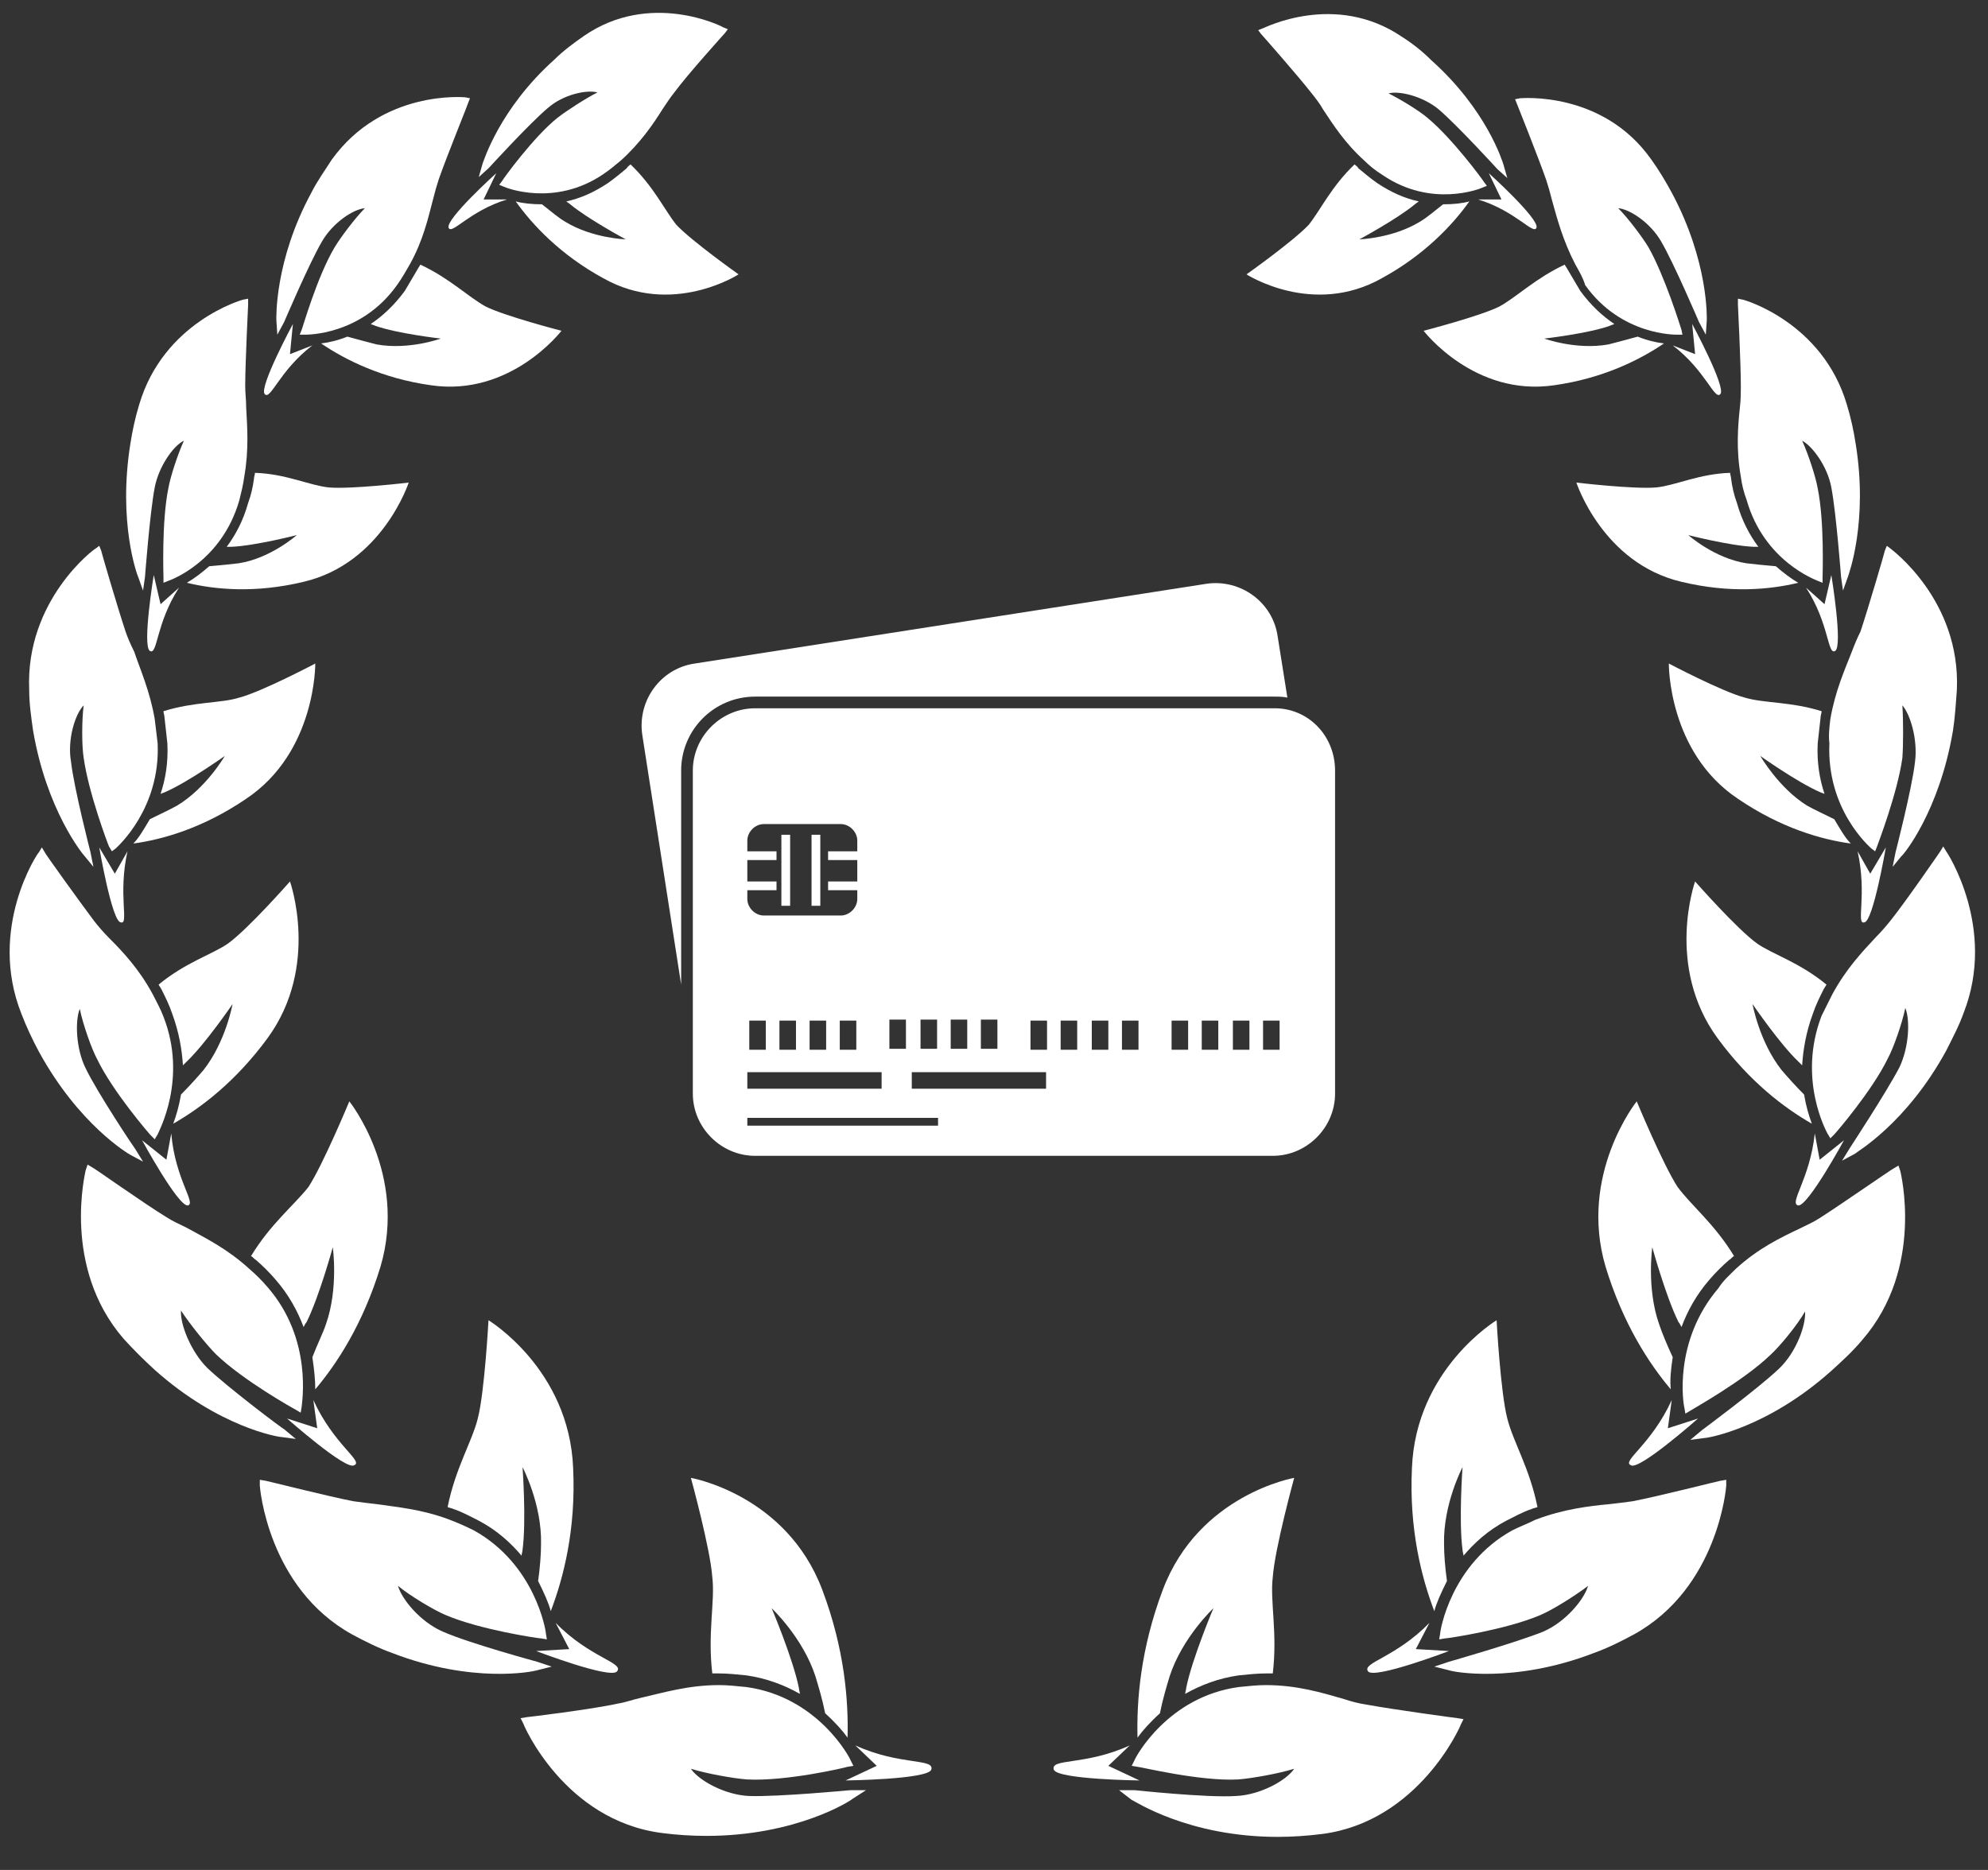 <?xml version="1.0" encoding="utf-8"?>
<!-- Generator: Adobe Illustrator 19.1.0, SVG Export Plug-In . SVG Version: 6.00 Build 0)  -->
<svg version="1.2" baseProfile="tiny" id="Layer_1" xmlns="http://www.w3.org/2000/svg" xmlns:xlink="http://www.w3.org/1999/xlink"
	 x="0px" y="0px" viewBox="0 0 204.3 192.2" xml:space="preserve">
<rect x="0" y="0" width="204.3" height="192.2" fill="#333333" stroke="none"/>
<g>
	<g>
		<g>
			<path fill="#FFFFFF" d="M73.2,172c0.2,0,0.4,0,0.6,0c1,0,1.9,0.1,2.9,0.2c2.1,0.3,3.9,1,5.5,1.9c0-0.2-0.1-0.4-0.1-0.6
				c-0.6-3-2.8-8.2-2.8-8.2s3.2,3,4.5,7c0.3,1,0.7,2.3,1,3.8c1,0.9,1.8,1.8,2.3,2.5c0.1-3.8-0.3-9.1-2.6-15.2
				c-3.7-9.8-13.5-11.5-13.5-11.5s2,7.3,2.2,10.2C73.5,164.6,72.7,167.8,73.2,172z"/>
			<path fill="#FFFFFF" d="M73.9,173.2c0.9,0,1.8,0.1,2.8,0.2c7.3,1,10.6,7.2,10.7,7.5l0.3,0.6l-0.6,0.1c-0.3,0.1-6.3,1.5-10.3,1.3
				c-1.4-0.1-4.2-0.6-5.8-1.1c0.8,1.2,3.5,2.7,6,2.8c3,0.1,10.4-0.6,10.4-0.6l1.6,0l-1.4,0.9c-0.2,0.2-5.8,3.8-15,3.8
				c-1.5,0-3.1-0.1-4.6-0.3c-10-1.3-14.2-11.1-14.2-11.2l-0.3-0.6l0.6-0.1c0.1,0,6.7-0.8,9.4-1.4c0.7-0.1,1.5-0.4,2.4-0.6
				C68.1,174,70.7,173.2,73.9,173.2z"/>
			<path fill="#FFFFFF" d="M87.9,179.4l2.2,2.1l-3.2,1.5c0,0,8.4-0.1,8.8-1.1C96.1,180.7,92.5,181.5,87.9,179.4z"/>
		</g>
		<g>
			<path fill="#FFFFFF" d="M46,154.9c0.2,0.1,0.4,0.1,0.6,0.2c0.9,0.3,1.8,0.8,2.6,1.2c1.9,1,3.3,2.3,4.4,3.6c0-0.2,0.1-0.4,0.1-0.6
				c0.4-3,0-8.5,0-8.5s2,3.8,1.9,7.9c0,1-0.1,2.4-0.3,3.8c0.6,1.2,1.1,2.3,1.3,3.1c1.3-3.4,2.6-8.4,2.3-14.7
				c-0.4-10.2-8.7-15.2-8.7-15.2s-0.4,7.4-1.1,10.1C48.5,148.2,46.8,150.9,46,154.9z"/>
			<path fill="#FFFFFF" d="M46.2,156.2c0.8,0.3,1.7,0.7,2.5,1.1c6.3,3.5,7.4,10.3,7.4,10.6l0.1,0.6l-0.6-0.1c-0.3,0-6.3-0.9-9.8-2.4
				c-1.2-0.5-3.7-2-4.9-3c0.4,1.4,2.3,3.7,4.6,4.7c2.7,1.2,9.7,3.1,9.7,3.1l1.5,0.5l-1.6,0.4c-0.3,0.1-6.5,1.4-14.8-1.8
				c-1.4-0.5-2.8-1.2-4.1-1.9c-8.7-4.8-9.5-15.2-9.5-15.3l0-0.6l0.6,0.1c0.1,0,6.4,1.6,9,2.1c0.7,0.1,1.5,0.2,2.4,0.3
				C40.7,154.9,43.3,155.1,46.2,156.2z"/>
			<path fill="#FFFFFF" d="M57.1,166.8l1.4,2.7l-3.4,0.2c0,0,7.6,2.9,8.3,2.1C64.2,170.9,60.6,170.4,57.1,166.8z"/>
		</g>
		<g>
			<path fill="#FFFFFF" d="M25.8,129.1c0.2,0.1,0.3,0.3,0.5,0.4c0.7,0.6,1.4,1.3,2,2c1.4,1.6,2.3,3.3,2.9,4.9
				c0.1-0.2,0.2-0.4,0.3-0.5c1.3-2.6,2.7-7.7,2.7-7.7s0.6,4.2-0.7,7.9c-0.3,0.9-0.9,2.1-1.4,3.4c0.2,1.3,0.3,2.4,0.3,3.3
				c2.2-2.6,4.9-6.7,6.7-12.6c2.8-9.5-3.2-17-3.2-17s-2.7,6.5-4.2,8.8C30.2,123.9,27.8,125.8,25.8,129.1z"/>
			<path fill="#FFFFFF" d="M25.6,130.4c0.7,0.6,1.3,1.2,1.9,1.9c4.7,5.4,3.5,12,3.5,12.3l-0.1,0.6l-0.5-0.3c-0.2-0.1-5.4-3-8.2-5.7
				c-0.9-0.9-2.7-3.1-3.6-4.5c-0.1,1.4,1,4.2,2.7,5.9c2.1,2,7.8,6.3,7.9,6.3l1.2,1l-1.5-0.2c-0.3,0-6.4-1-13-6.9
				c-1.1-1-2.2-2.1-3.2-3.2c-6.4-7.4-3.9-17.2-3.9-17.3l0.2-0.6l0.5,0.3c0.1,0,5.3,3.7,7.6,5.1c0.6,0.4,1.3,0.7,2.1,1.1
				C21,127.2,23.3,128.3,25.6,130.4z"/>
			<path fill="#FFFFFF" d="M32.2,143.9l0.4,2.9l-3.1-1c0,0,6.1,5.4,6.9,4.8C37.4,150.2,34.3,148.5,32.2,143.9z"/>
		</g>
		<g>
			<path fill="#FFFFFF" d="M16.3,101.2c0.1,0.2,0.2,0.3,0.3,0.5c0.4,0.8,0.8,1.6,1.1,2.5c0.7,1.9,1,3.7,1.1,5.3
				c0.1-0.1,0.3-0.3,0.4-0.4c1.9-1.8,4.7-5.9,4.7-5.9s-0.7,3.9-3,6.8c-0.6,0.7-1.4,1.6-2.3,2.5c-0.2,1.2-0.5,2.2-0.8,3
				c2.8-1.6,6.4-4.3,9.7-8.8c5.4-7.4,2.3-16.1,2.3-16.1s-4.3,4.9-6.4,6.4C21.8,98.1,19.1,98.9,16.3,101.2z"/>
			<path fill="#FFFFFF" d="M15.7,102.2c0.4,0.8,0.8,1.5,1.1,2.3c2.5,6.4-0.5,11.8-0.6,12.1l-0.3,0.5l-0.4-0.4
				c-0.2-0.2-3.9-4.5-5.5-7.8c-0.6-1.1-1.5-3.7-1.8-5.2c-0.5,1.2-0.4,4.1,0.6,6.1c1.2,2.5,5,8.2,5.1,8.3l0.8,1.3l-1.3-0.7
				c-0.2-0.1-5.3-3.1-9.4-10.6c-0.7-1.3-1.3-2.6-1.8-3.9C-1.3,95.4,3.9,87.6,4,87.6l0.3-0.5l0.3,0.5c0,0.1,3.6,5.1,5.1,7.1
				c0.4,0.5,0.9,1.1,1.5,1.7C12.6,97.8,14.3,99.6,15.7,102.2z"/>
			<path fill="#FFFFFF" d="M17.6,116.5l-0.5,2.7l-2.5-2c0,0,3.7,6.8,4.7,6.7C20.2,123.7,18,121.2,17.6,116.5z"/>
		</g>
		<g>
			<path fill="#FFFFFF" d="M16.8,73.1c0,0.2,0.1,0.4,0.1,0.6c0.1,0.9,0.2,1.8,0.3,2.7c0.1,2-0.2,3.7-0.7,5.2
				c0.2-0.1,0.3-0.1,0.5-0.2c2.3-1,6.1-3.7,6.1-3.7s-1.9,3.3-4.9,5.1c-0.7,0.4-1.8,0.9-2.8,1.4c-0.6,1-1.1,1.9-1.7,2.5
				c3-0.4,7.2-1.6,11.6-4.6c7.2-4.8,7.1-13.9,7.1-13.9s-5.5,2.9-7.8,3.5C22.7,72.3,20,72.1,16.8,73.1z"/>
			<path fill="#FFFFFF" d="M15.9,73.9c0.1,0.8,0.2,1.7,0.3,2.5c0.3,6.7-4.1,10.6-4.3,10.8l-0.4,0.3L11.2,87
				c-0.1-0.2-2.1-5.5-2.6-9.1c-0.2-1.2-0.2-3.9,0-5.4c-0.9,0.9-1.7,3.6-1.3,5.8c0.3,2.7,2,9.3,2,9.3l0.3,1.5l-0.9-1.1
				c-0.2-0.2-3.9-4.7-5.3-12.9c-0.2-1.4-0.4-2.8-0.4-4.2c-0.4-9.2,6.7-14.5,6.8-14.5l0.4-0.3l0.2,0.5c0,0.1,1.7,5.9,2.5,8.3
				c0.2,0.6,0.5,1.3,0.9,2.1C14.4,68.8,15.4,71,15.9,73.9z"/>
			<path fill="#FFFFFF" d="M13.1,87.5l-1.3,2.3l-1.6-2.7c0,0,1.3,7.6,2.2,7.7C13.3,95.1,12.1,92,13.1,87.5z"/>
		</g>
		<g>
			<path fill="#FFFFFF" d="M26.2,48.6c0,0.2-0.1,0.4-0.1,0.6c-0.1,0.8-0.3,1.7-0.6,2.5c-0.5,1.8-1.3,3.3-2.2,4.5c0.2,0,0.3,0,0.5,0
				c2.4-0.1,6.7-1.2,6.7-1.2s-2.7,2.4-6,2.9c-0.8,0.1-1.9,0.2-3,0.3c-0.8,0.7-1.6,1.3-2.3,1.7c2.9,0.7,7,1.1,12-0.1
				c8.1-1.9,10.8-10.2,10.8-10.2s-5.9,0.7-8.2,0.5C31.8,49.9,29.4,48.7,26.2,48.6z"/>
			<path fill="#FFFFFF" d="M25.1,49c-0.1,0.8-0.3,1.6-0.5,2.4c-1.8,6.3-7,8.2-7.3,8.3l-0.5,0.2l0-0.5c0-0.2-0.2-5.8,0.5-9.2
				c0.2-1.2,1-3.6,1.6-4.9c-1.1,0.5-2.6,2.7-3,4.8c-0.5,2.6-1,9.2-1,9.2l-0.2,1.4l-0.5-1.4c-0.1-0.2-2.1-5.6-0.8-13.7
				c0.2-1.3,0.5-2.7,0.9-4c2.5-8.5,10.6-10.8,10.7-10.8l0.5-0.1l0,0.6c0,0.1-0.3,6-0.3,8.4c0,0.7,0.1,1.4,0.1,2.2
				C25.4,43.8,25.6,46.2,25.1,49z"/>
			<path fill="#FFFFFF" d="M18.4,60.4l-1.9,1.7l-0.7-3c0,0-1.2,7.3-0.4,7.8C16.2,67.4,16,64.1,18.4,60.4z"/>
		</g>
		<g>
			<path fill="#FFFFFF" d="M43.2,27.2c-0.1,0.2-0.2,0.3-0.3,0.5c-0.4,0.7-0.9,1.5-1.3,2.2c-1.1,1.5-2.3,2.6-3.5,3.4
				c0.2,0.1,0.3,0.1,0.5,0.2c2.3,0.8,6.7,1.3,6.7,1.3s-3.3,1.2-6.6,0.6c-0.8-0.2-1.9-0.5-3-0.8c-1,0.4-1.9,0.6-2.7,0.7
				c2.5,1.7,6.3,3.6,11.3,4.3c8.2,1.2,13.4-5.6,13.4-5.6s-5.8-1.5-7.8-2.5C48.1,30.5,46.2,28.6,43.2,27.2z"/>
			<path fill="#FFFFFF" d="M42.1,27.2c-0.4,0.7-0.8,1.4-1.3,2.1c-3.7,5.2-9.3,5.1-9.5,5.1l-0.5,0l0.2-0.5c0.1-0.2,1.6-5.5,3.4-8.5
				c0.6-1,2.1-3,3.1-4c-1.2,0.1-3.3,1.5-4.4,3.4c-1.3,2.2-3.9,8.3-3.9,8.3l-0.7,1.3l-0.1-1.5c0-0.2-0.2-6.1,3.6-13.1
				c0.6-1.2,1.4-2.3,2.1-3.4C39.3,9.2,47.7,10,47.8,10l0.5,0.1l-0.2,0.5c0,0.1-2.2,5.5-3,7.8c-0.2,0.6-0.4,1.3-0.6,2.1
				C44,22.4,43.5,24.7,42.1,27.2z"/>
			<path fill="#FFFFFF" d="M32.1,35.5l-2.3,0.9l0.3-3.1c0,0-3.5,6.5-2.9,7.2C27.8,41.2,28.7,38.1,32.1,35.5z"/>
		</g>
		<g>
			<path fill="#FFFFFF" d="M64.8,16.9c-0.1,0.1-0.3,0.2-0.4,0.4c-0.6,0.5-1.2,1-1.9,1.5c-1.5,1-2.9,1.6-4.3,1.9
				c0.1,0.1,0.3,0.2,0.4,0.3c1.8,1.5,5.7,3.6,5.7,3.6s-3.4-0.1-6.2-1.8c-0.7-0.4-1.5-1.1-2.4-1.8c-1,0-2-0.1-2.7-0.3
				c1.7,2.4,4.6,5.5,9,7.9c7.1,4,13.9-0.4,13.9-0.4s-4.8-3.4-6.4-5.1C68.3,21.6,67.2,19.2,64.8,16.9z"/>
			<path fill="#FFFFFF" d="M63.8,16.5c-0.6,0.5-1.2,1-1.8,1.4c-5,3.4-10,1.4-10.2,1.3L51.3,19l0.3-0.4c0.1-0.2,3.2-4.5,5.7-6.5
				c0.9-0.7,2.9-2,4.1-2.6c-1.1-0.3-3.5,0.2-5.1,1.6c-1.9,1.6-6.1,6.2-6.1,6.2l-1,0.9l0.4-1.4c0.1-0.2,1.7-5.6,7.4-10.7
				c0.9-0.9,2-1.7,3-2.4c6.8-4.7,14.2-1,14.3-0.9l0.5,0.2l-0.3,0.4c0,0-3.8,4.2-5.2,6.1c-0.4,0.5-0.8,1.1-1.2,1.7
				C67.1,12.8,65.8,14.7,63.8,16.5z"/>
			<path fill="#FFFFFF" d="M52.1,20.5l-2.4,0l1.3-2.7c0,0-5.2,4.7-4.9,5.6C46.4,24.2,48.2,21.7,52.1,20.5z"/>
		</g>
		<g>
			<path fill="#FFFFFF" d="M130.8,172c-0.2,0-0.4,0-0.6,0c-1,0-1.9,0.1-2.9,0.2c-2.1,0.3-3.9,1-5.5,1.9c0-0.2,0.1-0.4,0.1-0.6
				c0.6-3,2.8-8.2,2.8-8.2s-3.2,3-4.5,7c-0.3,1-0.7,2.3-1,3.8c-1,0.9-1.8,1.8-2.3,2.5c-0.1-3.8,0.3-9.1,2.6-15.2
				c3.7-9.8,13.5-11.5,13.5-11.5s-2,7.3-2.2,10.2C130.5,164.6,131.3,167.8,130.8,172z"/>
			<path fill="#FFFFFF" d="M130.1,173.2c3.2,0,5.8,0.8,7.9,1.4c0.9,0.3,1.7,0.5,2.4,0.6c2.7,0.5,9.3,1.4,9.4,1.4l0.6,0.1l-0.3,0.6
				c0,0.1-4.3,9.9-14.2,11.2c-1.6,0.2-3.1,0.3-4.6,0.3c-9.2,0-14.7-3.7-15-3.8L115,184l1.6,0c0,0,7.5,0.8,10.4,0.6
				c2.5-0.1,5.2-1.6,6-2.8c-1.6,0.5-4.4,1-5.8,1.1c-3.9,0.2-10-1.3-10.3-1.3l-0.6-0.1l0.3-0.6c0.1-0.3,3.4-6.5,10.7-7.5
				C128.3,173.3,129.2,173.2,130.1,173.2z"/>
			<path fill="#FFFFFF" d="M116.1,179.4l-2.2,2.1l3.2,1.5c0,0-8.4-0.1-8.8-1.1C107.9,180.7,111.5,181.5,116.1,179.4z"/>
		</g>
		<g>
			<path fill="#FFFFFF" d="M158,154.9c-0.2,0.1-0.4,0.1-0.6,0.2c-0.9,0.3-1.8,0.8-2.6,1.2c-1.9,1-3.3,2.3-4.4,3.6
				c0-0.2-0.1-0.4-0.1-0.6c-0.4-3,0-8.5,0-8.5s-2,3.8-1.9,7.9c0,1,0.1,2.4,0.3,3.8c-0.6,1.2-1.1,2.3-1.3,3.1
				c-1.3-3.4-2.6-8.4-2.3-14.7c0.4-10.2,8.7-15.2,8.7-15.2s0.4,7.4,1.1,10.1C155.5,148.2,157.2,150.9,158,154.9z"/>
			<path fill="#FFFFFF" d="M157.8,156.2c2.9-1.1,5.5-1.4,7.6-1.6c0.9-0.1,1.7-0.2,2.4-0.3c2.6-0.5,8.9-2.1,9-2.1l0.6-0.1l0,0.6
				c0,0.1-0.8,10.5-9.5,15.3c-1.3,0.7-2.7,1.4-4.1,1.9c-8.3,3.2-14.6,1.9-14.8,1.8l-1.6-0.4l1.5-0.5c0,0,7-2,9.7-3.1
				c2.3-1,4.2-3.3,4.6-4.7c-1.3,1-3.7,2.5-4.9,3c-3.5,1.5-9.5,2.4-9.8,2.4l-0.6,0.1l0.1-0.6c0-0.3,1.1-7.1,7.4-10.6
				C156.2,156.9,157,156.6,157.8,156.2z"/>
			<path fill="#FFFFFF" d="M146.9,166.8l-1.4,2.7l3.4,0.2c0,0-7.6,2.9-8.3,2.1C139.9,170.9,143.4,170.4,146.9,166.8z"/>
		</g>
		<g>
			<path fill="#FFFFFF" d="M178.2,129.1c-0.2,0.1-0.3,0.3-0.5,0.4c-0.7,0.6-1.4,1.3-2,2c-1.4,1.6-2.3,3.3-2.9,4.9
				c-0.1-0.2-0.2-0.4-0.3-0.5c-1.3-2.6-2.7-7.7-2.7-7.7s-0.6,4.2,0.7,7.9c0.3,0.9,0.8,2.1,1.4,3.4c-0.2,1.3-0.3,2.4-0.2,3.3
				c-2.2-2.6-4.9-6.7-6.7-12.6c-2.8-9.5,3.2-17,3.2-17s2.7,6.5,4.2,8.8C173.8,123.9,176.2,125.8,178.2,129.1z"/>
			<path fill="#FFFFFF" d="M178.4,130.4c2.3-2.1,4.6-3.2,6.5-4.1c0.8-0.4,1.5-0.7,2.1-1.1c2.2-1.4,7.5-5.1,7.6-5.1l0.5-0.3l0.2,0.6
				c0,0.1,2.5,9.9-3.9,17.3c-1,1.2-2.1,2.2-3.2,3.2c-6.6,5.9-12.7,6.9-13,6.9l-1.5,0.2l1.2-1c0,0,5.8-4.3,7.9-6.3
				c1.8-1.7,2.8-4.5,2.7-5.9c-0.8,1.4-2.6,3.6-3.6,4.5c-2.7,2.6-7.9,5.5-8.2,5.7l-0.5,0.3l-0.1-0.6c-0.1-0.3-1.2-6.8,3.5-12.3
				C177.1,131.6,177.8,131,178.4,130.4z"/>
			<path fill="#FFFFFF" d="M171.8,143.9l-0.4,2.9l3.1-1c0,0-6.1,5.4-6.9,4.8C166.6,150.2,169.7,148.5,171.8,143.9z"/>
		</g>
		<g>
			<path fill="#FFFFFF" d="M187.7,101.2c-0.1,0.2-0.2,0.3-0.3,0.5c-0.4,0.8-0.8,1.6-1.1,2.5c-0.7,1.9-1,3.7-1.1,5.3
				c-0.1-0.1-0.3-0.3-0.4-0.4c-1.9-1.8-4.7-5.9-4.7-5.9s0.7,3.9,3,6.8c0.6,0.7,1.4,1.6,2.3,2.5c0.2,1.2,0.5,2.2,0.8,3
				c-2.8-1.6-6.4-4.3-9.7-8.8c-5.4-7.4-2.3-16.1-2.3-16.1s4.3,4.9,6.4,6.4C182.2,98.1,184.9,98.9,187.7,101.2z"/>
			<path fill="#FFFFFF" d="M188.3,102.2c1.4-2.6,3.1-4.4,4.5-5.9c0.6-0.6,1.1-1.2,1.5-1.7c1.6-2,5.1-7.1,5.1-7.1l0.3-0.5l0.3,0.5
				c0.1,0.1,5.2,7.9,1.8,16.6c-0.5,1.4-1.2,2.7-1.8,3.9c-4.1,7.5-9.2,10.4-9.4,10.6l-1.3,0.7l0.8-1.3c0,0,3.8-5.8,5.1-8.3
				c1-2.1,1.1-4.9,0.6-6.1c-0.3,1.5-1.2,4.1-1.8,5.2c-1.6,3.3-5.3,7.6-5.5,7.8l-0.4,0.4l-0.3-0.5c-0.1-0.2-3.1-5.6-0.6-12.1
				C187.5,103.8,187.9,103,188.3,102.2z"/>
			<path fill="#FFFFFF" d="M186.5,116.5l0.5,2.7l2.5-2c0,0-3.7,6.8-4.7,6.7C183.8,123.7,186,121.2,186.5,116.5z"/>
		</g>
		<g>
			<path fill="#FFFFFF" d="M187.2,73.1c0,0.2-0.1,0.4-0.1,0.6c-0.1,0.9-0.2,1.8-0.3,2.7c-0.1,2,0.2,3.7,0.7,5.2
				c-0.2-0.1-0.3-0.1-0.5-0.2c-2.3-1-6.1-3.7-6.1-3.7s1.9,3.3,4.8,5.1c0.7,0.4,1.8,0.9,2.8,1.4c0.6,1,1.1,1.9,1.7,2.5
				c-3-0.4-7.2-1.6-11.6-4.6c-7.2-4.8-7.1-13.9-7.1-13.9s5.5,2.9,7.8,3.5C181.3,72.3,184,72.1,187.2,73.1z"/>
			<path fill="#FFFFFF" d="M188.1,73.9c0.5-2.9,1.5-5.1,2.2-6.9c0.3-0.8,0.6-1.5,0.9-2.1c0.8-2.4,2.5-8.2,2.5-8.3l0.2-0.5l0.4,0.3
				c0.1,0.1,7.2,5.3,6.8,14.5c-0.1,1.4-0.2,2.9-0.4,4.2c-1.4,8.3-5.1,12.8-5.3,12.9l-0.9,1.1l0.3-1.5c0,0,1.7-6.6,2-9.3
				c0.3-2.3-0.5-4.9-1.3-5.8c0.1,1.5,0.1,4.1,0,5.4c-0.5,3.6-2.5,8.8-2.6,9.1l-0.2,0.5l-0.4-0.3c-0.2-0.2-4.6-4-4.3-10.8
				C187.9,75.6,188,74.7,188.1,73.9z"/>
			<path fill="#FFFFFF" d="M190.9,87.5l1.3,2.3l1.6-2.7c0,0-1.3,7.6-2.2,7.7C190.7,95.1,191.9,92,190.9,87.5z"/>
		</g>
		<g>
			<path fill="#FFFFFF" d="M177.8,48.6c0,0.2,0.1,0.4,0.1,0.6c0.1,0.8,0.3,1.7,0.6,2.5c0.5,1.8,1.3,3.3,2.2,4.5c-0.2,0-0.3,0-0.5,0
				c-2.4-0.1-6.7-1.2-6.7-1.2s2.7,2.4,6,2.9c0.8,0.1,1.9,0.2,3,0.3c0.8,0.7,1.6,1.3,2.3,1.7c-2.9,0.7-7,1.1-12-0.1
				c-8.1-1.9-10.8-10.2-10.8-10.2s5.9,0.7,8.2,0.5C172.2,49.9,174.6,48.7,177.8,48.6z"/>
			<path fill="#FFFFFF" d="M178.9,49c-0.5-2.8-0.3-5.2-0.1-7.1c0.1-0.8,0.1-1.6,0.1-2.2c0-2.4-0.3-8.4-0.3-8.4l0-0.6l0.5,0.1
				c0.1,0,8.2,2.3,10.7,10.8c0.4,1.3,0.7,2.7,0.9,4c1.3,8-0.7,13.4-0.8,13.7l-0.5,1.4l-0.2-1.4c0,0-0.5-6.6-1-9.2
				c-0.4-2.2-2-4.3-3-4.8c0.6,1.3,1.4,3.7,1.6,4.9c0.7,3.4,0.5,8.9,0.5,9.2l0,0.5l-0.5-0.2c-0.2-0.1-5.5-2-7.3-8.3
				C179.2,50.6,179,49.8,178.9,49z"/>
			<path fill="#FFFFFF" d="M185.6,60.4l1.9,1.7l0.7-3c0,0,1.2,7.3,0.4,7.8C187.8,67.4,188,64.1,185.6,60.4z"/>
		</g>
		<g>
			<path fill="#FFFFFF" d="M160.8,27.2c0.1,0.2,0.2,0.3,0.3,0.5c0.4,0.7,0.9,1.5,1.3,2.2c1.1,1.5,2.3,2.6,3.5,3.4
				c-0.2,0.1-0.3,0.1-0.5,0.2c-2.3,0.8-6.7,1.3-6.7,1.3s3.3,1.2,6.6,0.6c0.8-0.2,1.9-0.5,3-0.8c1,0.4,1.9,0.6,2.7,0.7
				c-2.5,1.7-6.3,3.6-11.3,4.3c-8.2,1.2-13.4-5.6-13.4-5.6s5.8-1.5,7.8-2.5C155.9,30.5,157.8,28.6,160.8,27.2z"/>
			<path fill="#FFFFFF" d="M161.9,27.2c-1.3-2.5-1.9-4.8-2.4-6.6c-0.2-0.8-0.4-1.5-0.6-2.1c-0.8-2.3-3-7.8-3-7.8l-0.2-0.5l0.5-0.1
				c0.1,0,8.5-0.8,13.5,6.3c0.8,1.1,1.5,2.3,2.1,3.4c3.8,7.1,3.6,12.9,3.6,13.1l-0.1,1.5l-0.7-1.3c0,0-2.6-6.1-3.9-8.3
				c-1.1-1.9-3.2-3.3-4.4-3.4c1,1,2.5,3,3.1,4c1.7,3,3.3,8.2,3.4,8.5l0.1,0.5l-0.5,0c-0.2,0-5.8,0.1-9.5-5.1
				C162.7,28.6,162.3,27.9,161.9,27.2z"/>
			<path fill="#FFFFFF" d="M171.9,35.5l2.3,0.9l-0.3-3.1c0,0,3.5,6.5,2.9,7.2C176.2,41.2,175.3,38.1,171.9,35.5z"/>
		</g>
		<g>
			<path fill="#FFFFFF" d="M139.2,16.9c0.1,0.1,0.3,0.2,0.4,0.4c0.6,0.5,1.2,1,1.9,1.5c1.5,1,2.9,1.6,4.3,1.9
				c-0.1,0.1-0.3,0.2-0.4,0.3c-1.8,1.5-5.7,3.6-5.7,3.6s3.4-0.1,6.2-1.8c0.7-0.4,1.5-1.1,2.4-1.8c1.1,0,2-0.1,2.7-0.3
				c-1.7,2.4-4.6,5.5-9,7.9c-7.1,4-13.9-0.4-13.9-0.4s4.8-3.4,6.4-5.1C135.7,21.6,136.8,19.2,139.2,16.9z"/>
			<path fill="#FFFFFF" d="M140.2,16.5c-2-1.8-3.2-3.7-4.2-5.2c-0.4-0.7-0.8-1.2-1.2-1.7c-1.4-1.8-5.1-6-5.2-6.1l-0.3-0.4l0.5-0.2
				c0.1,0,7.4-3.8,14.3,0.9c1.1,0.7,2.1,1.5,3,2.4c5.7,5.1,7.3,10.4,7.4,10.7l0.4,1.4l-1-0.9c0,0-4.2-4.6-6.1-6.2
				c-1.6-1.3-4-1.9-5.1-1.6c1.2,0.6,3.2,1.8,4.1,2.6c2.5,2.1,5.6,6.3,5.7,6.5l0.3,0.4l-0.5,0.2c-0.2,0.1-5.2,2.1-10.2-1.3
				C141.3,17.5,140.7,17,140.2,16.5z"/>
			<path fill="#FFFFFF" d="M151.9,20.5l2.4,0l-1.3-2.7c0,0,5.2,4.7,4.9,5.6C157.6,24.2,155.8,21.7,151.9,20.5z"/>
		</g>
	</g>
</g>
<path fill="#FFFFFF" d="M70,101.2l-4-25.7c-0.5-3.5,1.9-6.8,5.4-7.3L124,60c3.5-0.5,6.8,1.9,7.3,5.4l1,6.3c-0.5-0.1-0.9-0.1-1.4-0.1
	H77.6c-4.2,0-7.6,3.4-7.6,7.6V101.2z M137.2,79.2v33.2c0,3.5-2.9,6.4-6.4,6.4H77.6c-3.5,0-6.4-2.9-6.4-6.4V79.2
	c0-3.5,2.9-6.4,6.4-6.4h53.2C134.4,72.7,137.2,75.6,137.2,79.2z M100.8,107.8h1.7v-3h-1.7V107.8z M97.7,107.8h1.7v-3h-1.7
	L97.7,107.8z M94.6,107.8h1.7v-3h-1.7L94.6,107.8z M91.4,107.8h1.7v-3h-1.7V107.8z M76.8,92.4c0,0.9,0.8,1.7,1.7,1.7h7.9
	c0.9,0,1.7-0.8,1.7-1.7v-0.9h-3v-0.9h3v-2.2h-3v-0.9h3v-1.1c0-0.9-0.8-1.7-1.7-1.7h-7.9c-0.9,0-1.7,0.8-1.7,1.7v1.1h3v0.9h-3v2.2h3
	v0.9h-3V92.4z M86.3,104.9v3H88v-3H86.3z M83.2,104.9v3h1.7v-3H83.2z M80.1,104.9v3h1.7v-3H80.1z M77,104.9v3h1.7v-3H77z
	 M76.8,111.9h13.8v-1.7H76.8V111.9z M96.3,114.9H76.8v0.8h19.6V114.9z M107.5,110.2H93.7v1.7h13.8L107.5,110.2z M107.6,104.9h-1.7v3
	h1.7V104.9z M110.7,104.9h-1.7v3h1.7L110.7,104.9z M113.9,104.9h-1.7v3h1.7V104.9z M117,104.9h-1.7v3h1.7V104.9z M122.1,104.9h-1.7
	v3h1.7V104.9z M125.2,104.9h-1.7v3h1.7L125.2,104.9L125.2,104.9z M128.4,104.9h-1.7v3h1.7V104.9z M131.5,104.9h-1.7v3h1.7V104.9z
	 M81.2,85.8h-0.9v7.3h0.9V85.8z M84.3,85.8h-0.9v7.3h0.9V85.8z"/>
</svg>
